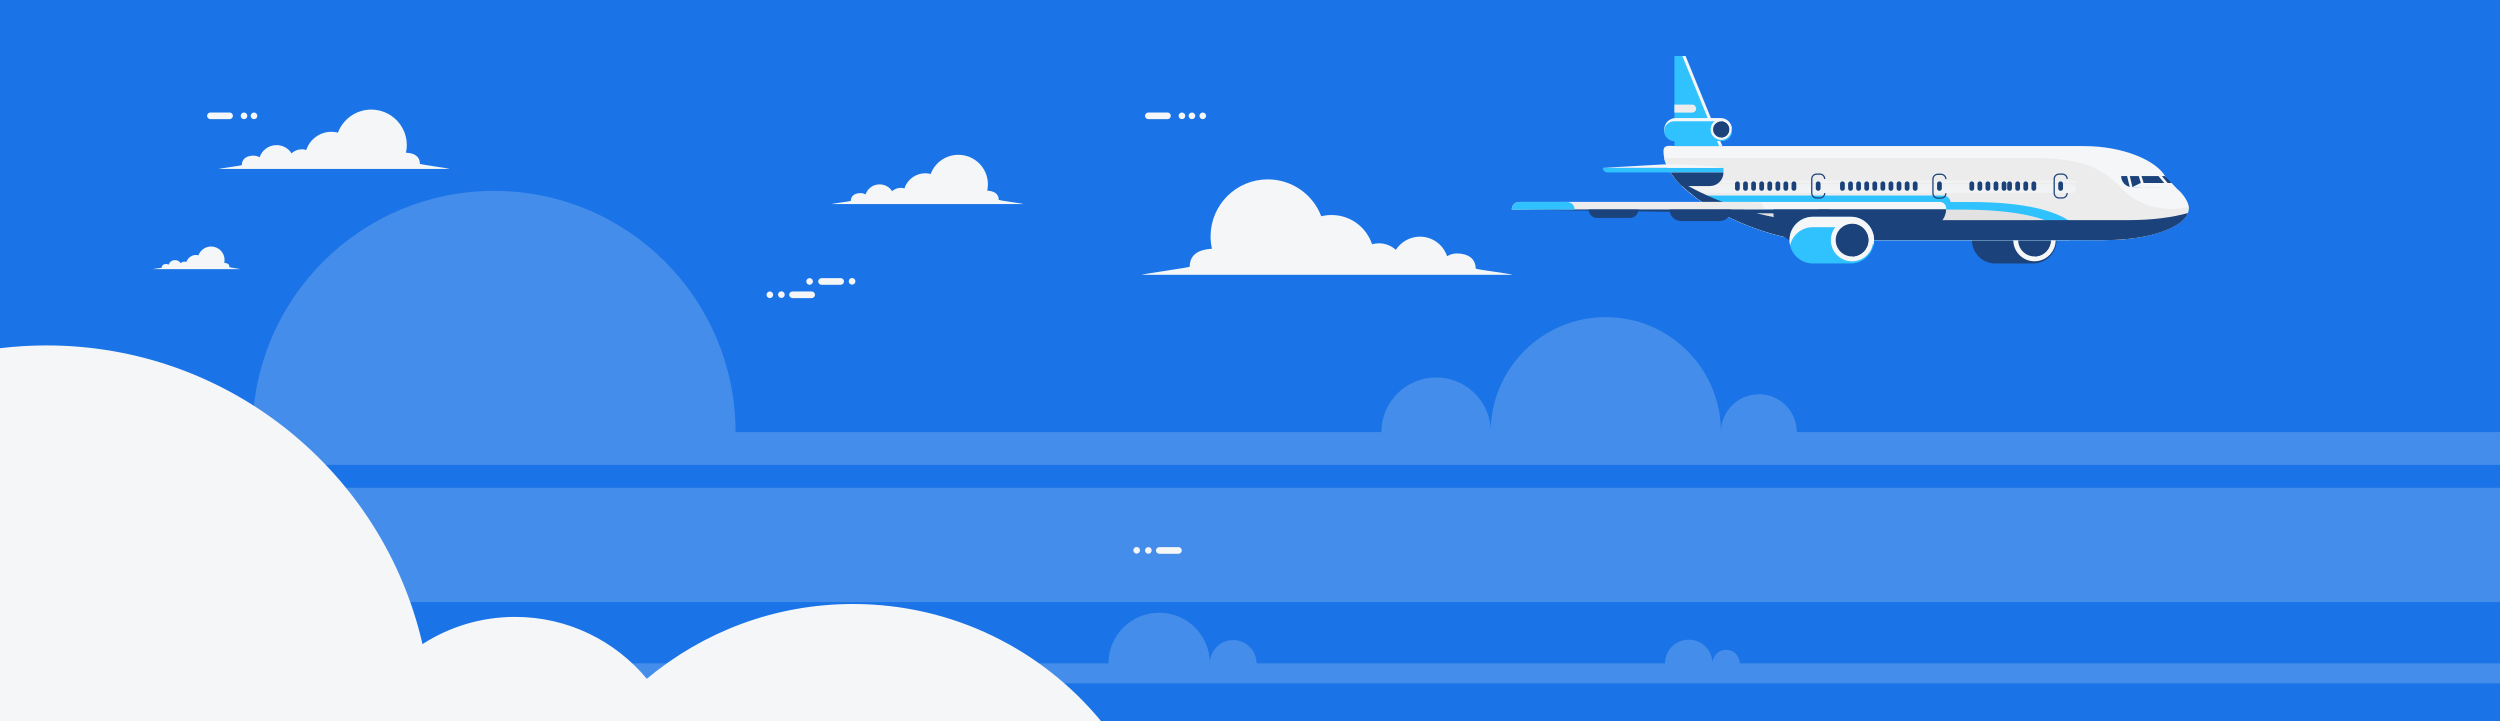 <svg width="1920" height="554" viewBox="0 0 1920 554" fill="none" xmlns="http://www.w3.org/2000/svg">
<path d="M1920 0H0V554H1920V0Z" fill="#1A73E7"/>
<path opacity="0.2" d="M1920 331.867H0V357.01H1920V331.867Z" fill="#F4F6F8"/>
<path opacity="0.2" d="M1920 509.467H0V524.808H1920V509.467Z" fill="#F4F6F8"/>
<path opacity="0.2" d="M1920 374.589H0V462.377H1920V374.589Z" fill="#F4F6F8"/>
<path opacity="0.2" d="M1278.72 509.467C1278.72 499.346 1286.93 491.249 1296.96 491.249C1306.99 491.249 1315.2 499.452 1315.2 509.467H1278.72Z" fill="#F4F6F8"/>
<path opacity="0.2" d="M851.309 509.467C851.309 487.946 868.695 470.581 890.242 470.581C911.789 470.581 929.175 487.946 929.175 509.467H851.309Z" fill="#F4F6F8"/>
<path opacity="0.2" d="M929.172 509.467C929.172 499.559 937.172 491.568 947.092 491.568C957.012 491.568 965.012 499.559 965.012 509.467H929.172Z" fill="#F4F6F8"/>
<path opacity="0.2" d="M1315.2 509.467C1315.2 503.714 1319.89 499.026 1325.65 499.026C1331.41 499.026 1336.11 503.714 1336.11 509.467H1315.2Z" fill="#F4F6F8"/>
<path opacity="0.2" d="M1060.91 331.867C1060.91 308.748 1079.68 289.891 1102.93 289.891C1126.08 289.891 1144.96 308.642 1144.96 331.867H1060.91Z" fill="#F4F6F8"/>
<path opacity="0.2" d="M1321.71 331.867C1321.71 315.78 1334.72 302.782 1350.83 302.782C1366.93 302.782 1379.95 315.78 1379.95 331.867H1321.71Z" fill="#F4F6F8"/>
<path opacity="0.2" d="M1144.85 331.867C1144.85 283.073 1184.42 243.547 1233.28 243.547C1282.13 243.547 1321.7 283.073 1321.7 331.867H1144.85Z" fill="#F4F6F8"/>
<path opacity="0.2" d="M193.922 331.867C193.922 229.59 276.909 146.597 379.415 146.597C481.922 146.597 564.908 229.484 564.908 331.867H193.922Z" fill="#F4F6F8"/>
<path d="M655.04 463.868C594.773 463.868 539.627 485.496 496.747 521.293C472.64 492.314 436.373 473.777 395.627 473.777C369.387 473.777 344.96 481.447 324.48 494.658C294.293 363.296 176.427 265.281 35.627 265.281C23.573 265.281 11.627 266.027 0 267.412V554H845.76C800.533 499.026 731.947 463.868 655.04 463.868Z" fill="#F4F6F8"/>
<path d="M1532.37 202.351H1561.52C1571.39 202.351 1579.43 194.322 1579.43 184.464C1579.43 174.607 1571.39 166.577 1561.52 166.577H1532.37C1522.5 166.577 1514.46 174.607 1514.46 184.464C1514.46 194.322 1522.44 202.351 1532.37 202.351Z" fill="#1C427B"/>
<path d="M1564.79 200.505C1573.69 199.227 1579.87 190.988 1578.59 182.103C1577.31 173.217 1569.06 167.049 1560.16 168.327C1551.27 169.604 1545.09 177.843 1546.37 186.729C1547.65 195.615 1555.9 201.782 1564.79 200.505Z" fill="#F4F6F8"/>
<path d="M1549.95 184.399C1549.95 191.318 1555.57 196.933 1562.5 196.933C1562.7 196.933 1562.89 196.933 1563.16 196.933C1569.82 196.606 1575.05 191.123 1575.05 184.399C1575.05 177.675 1569.76 172.191 1563.16 171.865C1562.96 171.865 1562.76 171.865 1562.5 171.865C1555.57 171.865 1549.95 177.479 1549.95 184.399Z" fill="#1C427B"/>
<path d="M1563.09 171.93V196.933C1569.76 196.606 1574.99 191.123 1574.99 184.399C1575.05 177.74 1569.76 172.257 1563.09 171.93Z" fill="#1C427B"/>
<path d="M1562.5 190.209C1565.72 190.209 1568.32 187.608 1568.32 184.399C1568.32 181.19 1565.72 178.589 1562.5 178.589C1559.29 178.589 1556.69 181.19 1556.69 184.399C1556.69 187.608 1559.29 190.209 1562.5 190.209Z" fill="#1C427B"/>
<path d="M1288.45 43H1294.53L1322.76 112.198H1288.45V43Z" fill="#F4F6F8"/>
<path d="M1277.54 116.245C1277.54 117.943 1277.73 119.64 1278.12 121.337C1281.46 136.743 1299.37 151.758 1320.8 163.182C1344.59 175.912 1372.63 184.399 1389.82 184.399H1616.69C1656.62 184.399 1676.23 170.298 1680.21 161.942C1680.74 160.832 1681 159.788 1681 158.939C1680.93 156.328 1677.86 149.408 1670.41 143.663C1668.32 140.921 1664.92 138.767 1662.76 135.177C1655.51 123.034 1630.35 112.198 1600.67 112.198H1287.6C1282.04 112.198 1277.54 110.696 1277.54 116.245Z" fill="#F4F6F8"/>
<path d="M1277.99 121.337C1278.78 125.058 1280.48 128.779 1282.83 132.435C1285.12 135.96 1288.12 139.485 1291.59 142.88C1296.03 147.123 1301.26 151.236 1307.08 155.087C1311.33 157.96 1315.97 160.636 1320.67 163.182C1344.46 175.912 1372.5 184.398 1389.69 184.398H1616.55C1656.49 184.398 1682.83 171.538 1680.87 158.939C1680.87 158.939 1661 165.206 1639.5 152.868C1623.87 143.924 1620.48 121.337 1562.18 121.337C1478.19 121.337 1277.99 121.337 1277.99 121.337Z" fill="#ECECEC"/>
<path opacity="0.6" d="M1301.2 140.464H1593.29C1593.74 140.464 1594.14 140.073 1594.14 139.616C1594.14 139.159 1593.74 138.767 1593.29 138.767H1301.2V140.464Z" fill="#F4F6F8"/>
<path opacity="0.6" d="M1298.71 148.233H1591.2C1593.03 148.233 1594.53 146.731 1594.53 144.904C1594.53 143.076 1593.03 141.574 1591.2 141.574H1295.71L1298.71 148.233Z" fill="#F4F6F8"/>
<path d="M1309.82 158.221H1497.99V155.61C1497.99 152.607 1495.58 150.191 1492.57 150.191H1309.82V158.221Z" fill="#30C1FF"/>
<path d="M1285.96 43H1292.04L1320.28 112.198H1285.96V43Z" fill="#30C1FF"/>
<path d="M1234.53 132.435H1323.61V128.91H1230.93C1230.93 130.868 1232.57 132.435 1234.53 132.435Z" fill="#30C1FF"/>
<path d="M1629.04 135.242C1629.04 137.592 1630.02 139.681 1631.52 141.248C1633.09 142.814 1635.18 143.728 1637.54 143.728H1670.35C1668.25 140.986 1665.71 138.114 1662.7 135.242H1629.04Z" fill="#1C427B"/>
<path d="M1657.89 132.242L1656.33 133.53L1669 148.899L1670.56 147.611L1657.89 132.242Z" fill="#F4F6F8"/>
<path d="M1644.08 133.266L1642.14 133.859L1646.64 148.529L1648.58 147.936L1644.08 133.266Z" fill="#F4F6F8"/>
<path d="M1635.16 133.014L1633.19 133.483L1636.69 148.153L1638.66 147.684L1635.16 133.014Z" fill="#F4F6F8"/>
<path d="M1323.61 128.909C1323.61 128.909 1309.43 126.233 1278.06 126.233L1230.93 128.909H1323.61Z" fill="#F4F6F8"/>
<path d="M1667.8 140.53H1644.01L1637.54 143.729L1671.39 144.512L1667.8 140.53Z" fill="#F4F6F8"/>
<path d="M1582.57 146.535C1583.61 146.535 1584.4 145.687 1584.4 144.707V141.117C1584.4 140.072 1583.55 139.289 1582.57 139.289C1581.52 139.289 1580.74 140.138 1580.74 141.117V144.707C1580.74 145.687 1581.52 146.535 1582.57 146.535Z" fill="#1C427B"/>
<path d="M1561.98 146.535C1563.02 146.535 1563.81 145.687 1563.81 144.707V141.117C1563.81 140.072 1562.96 139.289 1561.98 139.289C1560.93 139.289 1560.15 140.138 1560.15 141.117V144.707C1560.08 145.687 1560.93 146.535 1561.98 146.535Z" fill="#1C427B"/>
<path d="M1555.77 146.535C1556.82 146.535 1557.6 145.687 1557.6 144.707V141.117C1557.6 140.072 1556.75 139.289 1555.77 139.289C1554.73 139.289 1553.94 140.138 1553.94 141.117V144.707C1553.88 145.687 1554.73 146.535 1555.77 146.535Z" fill="#1C427B"/>
<path d="M1549.56 146.535C1550.61 146.535 1551.39 145.687 1551.39 144.707V141.117C1551.39 140.072 1550.54 139.289 1549.56 139.289C1548.51 139.289 1547.73 140.138 1547.73 141.117V144.707C1547.66 145.687 1548.51 146.535 1549.56 146.535Z" fill="#1C427B"/>
<path d="M1543.35 146.535C1544.4 146.535 1545.18 145.687 1545.18 144.707V141.117C1545.18 140.072 1544.33 139.289 1543.35 139.289C1542.31 139.289 1541.52 140.138 1541.52 141.117V144.707C1541.46 145.687 1542.31 146.535 1543.35 146.535Z" fill="#1C427B"/>
<path d="M1539.1 146.535C1540.15 146.535 1540.93 145.687 1540.93 144.707V141.117C1540.93 140.072 1540.08 139.289 1539.1 139.289C1538.06 139.289 1537.27 140.138 1537.27 141.117V144.707C1537.27 145.687 1538.12 146.535 1539.1 146.535Z" fill="#1C427B"/>
<path d="M1532.9 146.535C1533.94 146.535 1534.73 145.687 1534.73 144.707V141.117C1534.73 140.072 1533.88 139.289 1532.9 139.289C1531.85 139.289 1531.07 140.138 1531.07 141.117V144.707C1531.07 145.687 1531.92 146.535 1532.9 146.535Z" fill="#1C427B"/>
<path d="M1526.69 146.535C1527.73 146.535 1528.52 145.687 1528.52 144.707V141.117C1528.52 140.072 1527.67 139.289 1526.69 139.289C1525.64 139.289 1524.86 140.138 1524.86 141.117V144.707C1524.86 145.687 1525.71 146.535 1526.69 146.535Z" fill="#1C427B"/>
<path d="M1520.54 146.535C1521.59 146.535 1522.37 145.687 1522.37 144.707V141.117C1522.37 140.072 1521.52 139.289 1520.54 139.289C1519.5 139.289 1518.71 140.138 1518.71 141.117V144.707C1518.65 145.687 1519.5 146.535 1520.54 146.535Z" fill="#1C427B"/>
<path d="M1514.33 146.535C1515.38 146.535 1516.16 145.687 1516.16 144.707V141.117C1516.16 140.072 1515.31 139.289 1514.33 139.289C1513.29 139.289 1512.5 140.138 1512.5 141.117V144.707C1512.44 145.687 1513.29 146.535 1514.33 146.535Z" fill="#1C427B"/>
<path d="M1490.67 152.672H1488.26C1485.9 152.672 1484.01 150.779 1484.01 148.429V137.592C1484.01 135.242 1485.9 133.349 1488.26 133.349H1490.67C1493.03 133.349 1494.92 135.242 1494.92 137.592H1493.94C1493.94 135.764 1492.44 134.328 1490.67 134.328H1488.26C1486.43 134.328 1484.99 135.764 1484.99 137.592V148.429C1484.99 150.256 1486.49 151.693 1488.26 151.693H1490.67C1492.5 151.693 1493.94 150.256 1493.94 148.429H1494.92C1494.99 150.713 1493.03 152.672 1490.67 152.672Z" fill="#1C427B"/>
<path d="M1397.6 152.541H1395.19C1392.83 152.541 1390.94 150.648 1390.94 148.298V137.462C1390.94 135.111 1392.83 133.218 1395.19 133.218H1397.6C1399.96 133.218 1401.85 135.111 1401.85 137.462H1400.87C1400.87 135.634 1399.37 134.197 1397.6 134.197H1395.19C1393.36 134.197 1391.92 135.634 1391.92 137.462V148.298C1391.92 150.126 1393.42 151.562 1395.19 151.562H1397.6C1399.43 151.562 1400.87 150.126 1400.87 148.298H1401.85C1401.85 150.648 1399.96 152.541 1397.6 152.541Z" fill="#1C427B"/>
<path d="M1489.5 146.535C1490.54 146.535 1491.33 145.687 1491.33 144.707V141.117C1491.33 140.072 1490.48 139.289 1489.5 139.289C1488.45 139.289 1487.67 140.138 1487.67 141.117V144.707C1487.6 145.687 1488.45 146.535 1489.5 146.535Z" fill="#1C427B"/>
<path d="M1470.87 146.535C1471.91 146.535 1472.7 145.687 1472.7 144.707V141.117C1472.7 140.072 1471.85 139.289 1470.87 139.289C1469.82 139.289 1469.04 140.138 1469.04 141.117V144.707C1468.97 145.687 1469.82 146.535 1470.87 146.535Z" fill="#1C427B"/>
<path d="M1464.66 146.535C1465.71 146.535 1466.49 145.687 1466.49 144.707V141.117C1466.49 140.072 1465.64 139.289 1464.66 139.289C1463.62 139.289 1462.83 140.138 1462.83 141.117V144.707C1462.77 145.687 1463.62 146.535 1464.66 146.535Z" fill="#1C427B"/>
<path d="M1458.45 146.535C1459.5 146.535 1460.28 145.687 1460.28 144.707V141.117C1460.28 140.072 1459.43 139.289 1458.45 139.289C1457.41 139.289 1456.62 140.138 1456.62 141.117V144.707C1456.56 145.687 1457.41 146.535 1458.45 146.535Z" fill="#1C427B"/>
<path d="M1452.24 146.535C1453.29 146.535 1454.07 145.687 1454.07 144.707V141.117C1454.07 140.072 1453.22 139.289 1452.24 139.289C1451.19 139.289 1450.41 140.138 1450.41 141.117V144.707C1450.34 145.687 1451.19 146.535 1452.24 146.535Z" fill="#1C427B"/>
<path d="M1446.03 146.535C1447.08 146.535 1447.86 145.687 1447.86 144.707V141.117C1447.86 140.072 1447.01 139.289 1446.03 139.289C1444.99 139.289 1444.2 140.138 1444.2 141.117V144.707C1444.2 145.687 1444.99 146.535 1446.03 146.535Z" fill="#1C427B"/>
<path d="M1439.83 146.535C1440.87 146.535 1441.66 145.687 1441.66 144.707V141.117C1441.66 140.072 1440.81 139.289 1439.83 139.289C1438.78 139.289 1438 140.138 1438 141.117V144.707C1438 145.687 1438.78 146.535 1439.83 146.535Z" fill="#1C427B"/>
<path d="M1433.62 146.535C1434.66 146.535 1435.45 145.687 1435.45 144.707V141.117C1435.45 140.072 1434.6 139.289 1433.62 139.289C1432.57 139.289 1431.79 140.138 1431.79 141.117V144.707C1431.79 145.687 1432.57 146.535 1433.62 146.535Z" fill="#1C427B"/>
<path d="M1427.4 146.535C1428.45 146.535 1429.23 145.687 1429.23 144.707V141.117C1429.23 140.072 1428.38 139.289 1427.4 139.289C1426.36 139.289 1425.57 140.138 1425.57 141.117V144.707C1425.57 145.687 1426.36 146.535 1427.4 146.535Z" fill="#1C427B"/>
<path d="M1421.2 146.535C1422.24 146.535 1423.03 145.687 1423.03 144.707V141.117C1423.03 140.072 1422.18 139.289 1421.2 139.289C1420.15 139.289 1419.37 140.138 1419.37 141.117V144.707C1419.37 145.687 1420.15 146.535 1421.2 146.535Z" fill="#1C427B"/>
<path d="M1414.99 146.535C1416.03 146.535 1416.82 145.687 1416.82 144.707V141.117C1416.82 140.072 1415.97 139.289 1414.99 139.289C1413.94 139.289 1413.16 140.138 1413.16 141.117V144.707C1413.16 145.687 1413.94 146.535 1414.99 146.535Z" fill="#1C427B"/>
<path d="M1396.36 146.535C1397.41 146.535 1398.19 145.687 1398.19 144.707V141.117C1398.19 140.072 1397.34 139.289 1396.36 139.289C1395.32 139.289 1394.53 140.138 1394.53 141.117V144.707C1394.53 145.687 1395.38 146.535 1396.36 146.535Z" fill="#1C427B"/>
<path d="M1377.73 146.535C1378.78 146.535 1379.56 145.687 1379.56 144.707V141.117C1379.56 140.072 1378.71 139.289 1377.73 139.289C1376.69 139.289 1375.9 140.138 1375.9 141.117V144.707C1375.9 145.687 1376.75 146.535 1377.73 146.535Z" fill="#1C427B"/>
<path d="M1371.52 146.535C1372.57 146.535 1373.35 145.687 1373.35 144.707V141.117C1373.35 140.072 1372.5 139.289 1371.52 139.289C1370.48 139.289 1369.69 140.138 1369.69 141.117V144.707C1369.69 145.687 1370.54 146.535 1371.52 146.535Z" fill="#1C427B"/>
<path d="M1365.38 146.535C1366.43 146.535 1367.21 145.687 1367.21 144.707V141.117C1367.21 140.072 1366.36 139.289 1365.38 139.289C1364.33 139.289 1363.55 140.138 1363.55 141.117V144.707C1363.49 145.687 1364.33 146.535 1365.38 146.535Z" fill="#1C427B"/>
<path d="M1359.17 146.535C1360.22 146.535 1361 145.687 1361 144.707V141.117C1361 140.072 1360.15 139.289 1359.17 139.289C1358.12 139.289 1357.34 140.138 1357.34 141.117V144.707C1357.27 145.687 1358.12 146.535 1359.17 146.535Z" fill="#1C427B"/>
<path d="M1352.96 146.535C1354.01 146.535 1354.79 145.687 1354.79 144.707V141.117C1354.79 140.072 1353.94 139.289 1352.96 139.289C1351.92 139.289 1351.13 140.138 1351.13 141.117V144.707C1351.07 145.687 1351.92 146.535 1352.96 146.535Z" fill="#1C427B"/>
<path d="M1346.75 146.535C1347.8 146.535 1348.58 145.687 1348.58 144.707V141.117C1348.58 140.072 1347.73 139.289 1346.75 139.289C1345.71 139.289 1344.92 140.138 1344.92 141.117V144.707C1344.86 145.687 1345.71 146.535 1346.75 146.535Z" fill="#1C427B"/>
<path d="M1340.54 146.535C1341.59 146.535 1342.37 145.687 1342.37 144.707V141.117C1342.37 140.072 1341.52 139.289 1340.54 139.289C1339.49 139.289 1338.71 140.138 1338.71 141.117V144.707C1338.65 145.687 1339.49 146.535 1340.54 146.535Z" fill="#1C427B"/>
<path d="M1334.33 146.535C1335.38 146.535 1336.16 145.687 1336.16 144.707V141.117C1336.16 140.072 1335.31 139.289 1334.33 139.289C1333.29 139.289 1332.5 140.138 1332.5 141.117V144.707C1332.44 145.687 1333.29 146.535 1334.33 146.535Z" fill="#1C427B"/>
<path d="M1307.14 155.087C1310.15 157.111 1313.29 159.004 1316.56 160.897C1317.93 161.681 1319.37 162.464 1320.74 163.248C1344.53 175.977 1372.57 184.464 1389.76 184.464H1600.74C1600.74 184.464 1599.95 155.153 1513.68 155.153H1307.14V155.087Z" fill="#30C1FF"/>
<path d="M1316.55 160.897C1317.93 161.68 1319.37 162.464 1320.74 163.247C1344.53 175.977 1372.57 184.463 1389.76 184.463H1589.3C1589.3 184.463 1588.58 160.962 1505.64 160.962H1316.55V160.897Z" fill="#E2E2E2"/>
<path d="M1285.84 136.417C1285.9 136.482 1285.97 136.548 1286.03 136.613C1286.1 136.678 1286.16 136.743 1286.23 136.874C1286.75 137.527 1287.27 138.114 1287.86 138.767C1287.99 138.898 1288.12 139.028 1288.25 139.159C1289.43 140.464 1290.67 141.705 1291.98 143.01C1292.11 143.141 1292.24 143.206 1292.31 143.337C1292.96 143.99 1293.68 144.577 1294.4 145.23L1294.46 145.295C1295.18 145.883 1295.9 146.536 1296.62 147.123C1296.69 147.188 1296.82 147.254 1296.88 147.319C1297.67 147.972 1298.45 148.559 1299.23 149.212C1299.3 149.277 1299.37 149.277 1299.37 149.343C1300.15 149.995 1301 150.583 1301.78 151.236C1301.78 151.236 1301.78 151.236 1301.85 151.301C1302.7 151.954 1303.55 152.541 1304.46 153.194C1304.53 153.194 1304.59 153.259 1304.59 153.325C1309.63 156.85 1315.12 160.179 1320.87 163.313C1344.53 175.977 1372.63 184.398 1389.82 184.398H1616.69C1651.78 184.398 1676.36 174.476 1680.41 163.574C1668.45 166.968 1652.89 169.057 1634.86 169.057H1382.89C1363.81 169.057 1332.63 160.571 1306.23 147.841C1299.82 144.773 1293.74 141.378 1288.12 137.853C1288.06 137.788 1287.99 137.788 1287.93 137.723C1287.27 137.331 1286.55 136.874 1285.84 136.417Z" fill="#1C427B"/>
<path d="M1161 160.897H1494.66V159.983C1494.66 157.307 1492.5 155.087 1489.76 155.087H1166.75C1163.55 155.087 1161 157.699 1161 160.897Z" fill="#F4F6F8"/>
<path d="M1199.43 155.087H1349.04C1352.24 155.087 1354.79 157.633 1354.79 160.832H1199.43V155.087Z" fill="#ECECEC"/>
<path d="M1386.23 187.727H1405.12V160.897H1361.98V163.443C1361.98 176.891 1372.83 187.727 1386.23 187.727Z" fill="#1C427B"/>
<path d="M1494.59 160.897H1161L1489.69 165.793C1492.37 165.793 1494.59 163.639 1494.59 160.897Z" fill="#1C427B"/>
<path d="M1396.36 174.345H1481.13C1488.52 174.345 1494.53 168.339 1494.53 160.897H1396.36V174.345Z" fill="#1C427B"/>
<path d="M1209.3 160.897H1161C1161 157.699 1163.61 155.087 1166.82 155.087H1203.55C1206.69 155.087 1209.3 157.699 1209.3 160.897Z" fill="#30C1FF"/>
<path d="M1392.24 202.351H1421.39C1431.26 202.351 1439.3 194.321 1439.3 184.464C1439.3 174.606 1431.26 166.577 1421.39 166.577H1392.24C1382.38 166.577 1374.34 174.606 1374.34 184.464C1374.34 194.321 1382.38 202.351 1392.24 202.351Z" fill="#30C1FF"/>
<path d="M1374.34 184.398C1374.34 185.769 1374.47 187.075 1374.79 188.38C1376.62 180.416 1383.75 174.475 1392.24 174.475H1421.39C1426.36 174.475 1430.81 176.499 1434.07 179.698C1436.43 182.048 1438.13 184.986 1438.85 188.315C1439.17 187.009 1439.3 185.704 1439.3 184.333C1439.3 179.371 1437.28 174.932 1434.07 171.668C1430.81 168.404 1426.36 166.446 1421.39 166.446H1392.24C1382.38 166.511 1374.34 174.541 1374.34 184.398Z" fill="#F4F6F8"/>
<path d="M1434.59 195.174C1440.52 188.431 1439.86 178.161 1433.11 172.234C1426.36 166.307 1416.08 166.968 1410.14 173.711C1404.21 180.454 1404.87 190.725 1411.62 196.652C1418.37 202.579 1428.66 201.917 1434.59 195.174Z" fill="#F4F6F8"/>
<path d="M1409.83 184.398C1409.83 191.318 1415.45 196.932 1422.38 196.932C1422.57 196.932 1422.77 196.932 1423.03 196.932C1429.7 196.606 1434.93 191.122 1434.93 184.398C1434.93 177.674 1429.63 172.191 1423.03 171.864C1422.83 171.864 1422.64 171.864 1422.38 171.864C1415.45 171.864 1409.83 177.478 1409.83 184.398Z" fill="#1C427B"/>
<path d="M1423.03 171.93V196.932C1429.69 196.606 1434.92 191.122 1434.92 184.398C1434.92 177.74 1429.69 172.256 1423.03 171.93Z" fill="#1C427B"/>
<path d="M1422.38 190.208C1425.59 190.208 1428.19 187.607 1428.19 184.398C1428.19 181.19 1425.59 178.588 1422.38 178.588C1419.16 178.588 1416.56 181.19 1416.56 184.398C1416.56 187.607 1419.16 190.208 1422.38 190.208Z" fill="#1C427B"/>
<path d="M1291.07 169.775H1320.67C1325.58 169.775 1329.56 165.793 1329.56 160.897H1282.24C1282.18 165.793 1286.16 169.775 1291.07 169.775Z" fill="#1C427B"/>
<path d="M1226.56 167.36H1251.85C1255.45 167.36 1258.32 164.487 1258.32 160.897H1220.09C1220.09 164.487 1222.96 167.36 1226.56 167.36Z" fill="#1C427B"/>
<path d="M1282.89 132.435C1285.18 135.96 1288.19 139.485 1291.65 142.88H1313.16C1318.91 142.88 1323.61 138.245 1323.61 132.435H1282.89Z" fill="#1C427B"/>
<path d="M1286.95 108.281H1321.39C1326.3 108.281 1330.22 104.299 1330.22 99.468C1330.22 94.572 1326.23 90.655 1321.39 90.655H1286.95C1282.05 90.655 1278.13 94.637 1278.13 99.468C1278.06 104.299 1282.05 108.281 1286.95 108.281Z" fill="#F4F6F8"/>
<path d="M1285.71 108.28H1322.64C1326.82 108.28 1330.22 104.886 1330.22 100.708C1330.22 96.53 1326.82 93.135 1322.64 93.135H1285.71C1281.52 93.135 1278.13 96.53 1278.13 100.708C1278.06 104.886 1281.46 108.28 1285.71 108.28Z" fill="#30C1FF"/>
<path d="M1322.99 107.346C1327.38 106.678 1330.4 102.582 1329.73 98.198C1329.06 93.814 1324.96 90.802 1320.57 91.469C1316.18 92.137 1313.17 96.233 1313.84 100.617C1314.5 105.001 1318.6 108.013 1322.99 107.346Z" fill="#F4F6F8"/>
<path d="M1315.64 99.402C1315.64 102.797 1318.39 105.604 1321.85 105.604C1321.98 105.604 1322.05 105.604 1322.18 105.604C1325.44 105.474 1328.06 102.732 1328.06 99.402C1328.06 96.073 1325.44 93.397 1322.18 93.201C1322.05 93.201 1321.98 93.201 1321.85 93.201C1318.39 93.266 1315.64 96.008 1315.64 99.402Z" fill="#1C427B"/>
<path d="M1322.11 93.266V105.604C1325.38 105.474 1328 102.732 1328 99.403C1328 96.138 1325.38 93.397 1322.11 93.266Z" fill="#1C427B"/>
<path d="M1318.91 99.402C1318.91 100.969 1320.22 102.275 1321.79 102.275C1323.35 102.275 1324.66 100.969 1324.66 99.402C1324.66 97.835 1323.35 96.53 1321.79 96.53C1320.22 96.53 1318.91 97.835 1318.91 99.402Z" fill="#1C427B"/>
<path d="M1285.96 86.477H1299.56C1301.26 86.477 1302.63 85.106 1302.63 83.409C1302.63 81.712 1301.26 80.341 1299.56 80.341H1285.96V86.477Z" fill="#ECECEC"/>
<path d="M1583.81 152.541H1581.39C1579.04 152.541 1577.14 150.648 1577.14 148.298V137.462C1577.14 135.111 1579.04 133.218 1581.39 133.218H1583.81C1586.16 133.218 1588.06 135.111 1588.06 137.462H1587.08C1587.08 135.634 1585.64 134.197 1583.81 134.197H1581.39C1579.56 134.197 1578.12 135.699 1578.12 137.462V148.298C1578.12 150.126 1579.56 151.562 1581.39 151.562H1583.81C1585.64 151.562 1587.08 150.126 1587.08 148.298H1588.06C1588.06 150.648 1586.16 152.541 1583.81 152.541Z" fill="#1C427B"/>
<path d="M930.772 191.024C930.132 188.041 929.705 184.844 929.705 181.648C929.705 157.357 949.332 137.754 973.652 137.754C992.425 137.754 1008.53 149.58 1014.72 166.094C1017.28 165.454 1019.95 165.135 1022.72 165.135C1037.23 165.135 1049.49 174.617 1053.76 187.614C1055.47 187.082 1057.28 186.869 1059.09 186.869C1064.11 186.869 1068.59 188.786 1072 191.876C1075.95 185.803 1082.77 181.755 1090.56 181.755C1100.27 181.755 1108.48 188.041 1111.36 196.777C1113.6 195.392 1116.16 194.646 1118.93 194.646C1126.93 194.646 1133.33 198.268 1133.33 206.259C1133.33 206.898 1161.6 210.414 1161.49 211.053H1111.25H1104.64H1077.87H1069.87H1052.59H1040.43H1006.4H993.065H949.545H941.012H877.012C876.905 210.414 913.705 205.513 913.705 204.767C913.705 195.072 921.279 191.556 930.772 191.024Z" fill="#F4F6F8"/>
<path d="M923.732 86.403C922.345 86.403 921.172 87.575 921.172 88.96C921.172 90.345 922.345 91.517 923.732 91.517C925.119 91.517 926.292 90.345 926.292 88.96C926.292 87.575 925.119 86.403 923.732 86.403Z" fill="#F4F6F8"/>
<path d="M915.412 86.403C914.025 86.403 912.852 87.575 912.852 88.96C912.852 90.345 914.025 91.517 915.412 91.517C916.798 91.517 917.972 90.345 917.972 88.96C917.972 87.575 916.798 86.403 915.412 86.403Z" fill="#F4F6F8"/>
<path d="M907.732 86.403C906.345 86.403 905.172 87.575 905.172 88.96C905.172 90.345 906.345 91.517 907.732 91.517C909.119 91.517 910.292 90.345 910.292 88.96C910.292 87.575 909.119 86.403 907.732 86.403Z" fill="#F4F6F8"/>
<path d="M896.639 86.403H881.919C880.533 86.403 879.359 87.575 879.359 88.96C879.359 90.345 880.533 91.517 881.919 91.517H896.639C898.026 91.517 899.199 90.345 899.199 88.96C899.199 87.575 898.026 86.403 896.639 86.403Z" fill="#F4F6F8"/>
<path d="M195.091 86.403C193.705 86.403 192.531 87.575 192.531 88.96C192.531 90.345 193.705 91.517 195.091 91.517C196.478 91.517 197.651 90.345 197.651 88.96C197.651 87.575 196.478 86.403 195.091 86.403Z" fill="#F4F6F8"/>
<path d="M187.412 86.403C186.025 86.403 184.852 87.575 184.852 88.96C184.852 90.345 186.025 91.517 187.412 91.517C188.798 91.517 189.972 90.345 189.972 88.96C189.972 87.575 188.798 86.403 187.412 86.403Z" fill="#F4F6F8"/>
<path d="M176.319 86.403H161.599C160.212 86.403 159.039 87.575 159.039 88.96C159.039 90.345 160.212 91.517 161.599 91.517H176.319C177.706 91.517 178.879 90.345 178.879 88.96C178.879 87.575 177.706 86.403 176.319 86.403Z" fill="#F4F6F8"/>
<path d="M600.103 228.844C601.517 228.844 602.663 227.7 602.663 226.287C602.663 224.875 601.517 223.73 600.103 223.73C598.689 223.73 597.543 224.875 597.543 226.287C597.543 227.7 598.689 228.844 600.103 228.844Z" fill="#F4F6F8"/>
<path d="M591.251 223.837C589.865 223.837 588.691 225.009 588.691 226.394C588.691 227.779 589.865 228.951 591.251 228.951C592.638 228.951 593.811 227.779 593.811 226.394C593.705 224.902 592.638 223.837 591.251 223.837Z" fill="#F4F6F8"/>
<path d="M621.759 213.609C620.373 213.609 619.199 214.781 619.199 216.166C619.199 217.551 620.373 218.723 621.759 218.723C623.146 218.723 624.319 217.551 624.319 216.166C624.319 214.675 623.253 213.609 621.759 213.609Z" fill="#F4F6F8"/>
<path d="M654.396 218.617C655.81 218.617 656.956 217.472 656.956 216.06C656.956 214.648 655.81 213.503 654.396 213.503C652.982 213.503 651.836 214.648 651.836 216.06C651.836 217.472 652.982 218.617 654.396 218.617Z" fill="#F4F6F8"/>
<path d="M645.651 213.609H630.931C629.544 213.609 628.371 214.781 628.371 216.166C628.371 217.551 629.544 218.723 630.931 218.723H645.651C647.038 218.723 648.211 217.551 648.211 216.166C648.211 214.675 647.038 213.609 645.651 213.609Z" fill="#F4F6F8"/>
<path d="M623.358 223.837H608.638C607.251 223.837 606.078 225.009 606.078 226.394C606.078 227.779 607.251 228.951 608.638 228.951H623.358C624.745 228.951 625.918 227.779 625.918 226.394C625.811 224.902 624.745 223.837 623.358 223.837Z" fill="#F4F6F8"/>
<path d="M881.919 420.188C880.533 420.188 879.359 421.359 879.359 422.744C879.359 424.129 880.533 425.301 881.919 425.301C883.306 425.301 884.479 424.129 884.479 422.744C884.479 421.253 883.306 420.188 881.919 420.188Z" fill="#F4F6F8"/>
<path d="M872.958 425.195C874.372 425.195 875.518 424.05 875.518 422.638C875.518 421.226 874.372 420.081 872.958 420.081C871.545 420.081 870.398 421.226 870.398 422.638C870.398 424.05 871.545 425.195 872.958 425.195Z" fill="#F4F6F8"/>
<path d="M905.065 420.188H890.345C888.959 420.188 887.785 421.359 887.785 422.744C887.785 424.129 888.959 425.301 890.345 425.301H905.065C906.452 425.301 907.625 424.129 907.625 422.744C907.625 421.253 906.452 420.188 905.065 420.188Z" fill="#F4F6F8"/>
<path d="M311.785 117.299C312.212 115.381 312.425 113.464 312.425 111.439C312.425 96.311 300.159 84.165 285.119 84.165C273.385 84.165 263.465 91.517 259.519 101.851C257.919 101.425 256.212 101.212 254.505 101.212C245.545 101.212 237.865 107.071 235.199 115.168C234.132 114.849 233.065 114.636 231.892 114.636C228.799 114.636 226.025 115.807 223.892 117.725C221.439 113.89 217.172 111.439 212.372 111.439C206.292 111.439 201.172 115.381 199.359 120.815C197.972 119.962 196.372 119.536 194.665 119.536C189.759 119.536 185.705 121.774 185.705 126.781C185.705 127.207 168.105 129.338 168.105 129.764H199.465H203.625H220.265H225.279H236.052H243.625H264.745H273.065H300.159H305.492H345.279C345.279 129.338 322.452 126.248 322.452 125.822C322.452 119.749 317.759 117.512 311.785 117.299Z" fill="#F4F6F8"/>
<path d="M172.267 201.89C172.374 201.145 172.48 200.399 172.48 199.653C172.48 193.9 167.787 189.319 162.134 189.319C157.654 189.319 153.92 192.089 152.427 196.031C151.787 195.924 151.147 195.818 150.507 195.818C147.094 195.818 144.214 198.055 143.147 201.145C142.72 201.038 142.294 200.932 141.867 200.932C140.694 200.932 139.627 201.358 138.774 202.103C137.814 200.612 136.214 199.76 134.4 199.76C132.16 199.76 130.134 201.251 129.494 203.275C128.96 202.956 128.32 202.743 127.68 202.743C125.76 202.743 124.267 203.595 124.267 205.513C124.267 205.726 117.547 206.472 117.654 206.685H129.494H131.094H137.387H139.307H143.36H146.24H154.24H157.44H167.68H169.707H184.854C184.854 206.578 176.214 205.406 176.214 205.193C176.32 202.849 174.507 201.997 172.267 201.89Z" fill="#F4F6F8"/>
<path d="M758.188 146.384C758.508 144.786 758.721 143.188 758.721 141.59C758.721 129.018 748.588 118.897 736.001 118.897C726.295 118.897 717.975 124.97 714.775 133.599C713.495 133.28 712.108 133.067 710.615 133.067C703.148 133.067 696.748 137.967 694.615 144.679C693.761 144.466 692.801 144.253 691.841 144.253C689.281 144.253 686.935 145.212 685.121 146.81C683.095 143.614 679.575 141.59 675.521 141.59C670.508 141.59 666.241 144.786 664.748 149.367C663.575 148.621 662.295 148.302 660.908 148.302C656.748 148.302 653.441 150.219 653.441 154.268C653.441 154.587 638.828 156.399 638.828 156.718H664.855H668.268H682.135H686.295H695.255H701.548H719.148H726.081H748.588H752.961H786.028C786.028 156.399 767.041 153.842 767.041 153.522C767.041 148.515 763.095 146.703 758.188 146.384Z" fill="#F4F6F8"/>
</svg>

